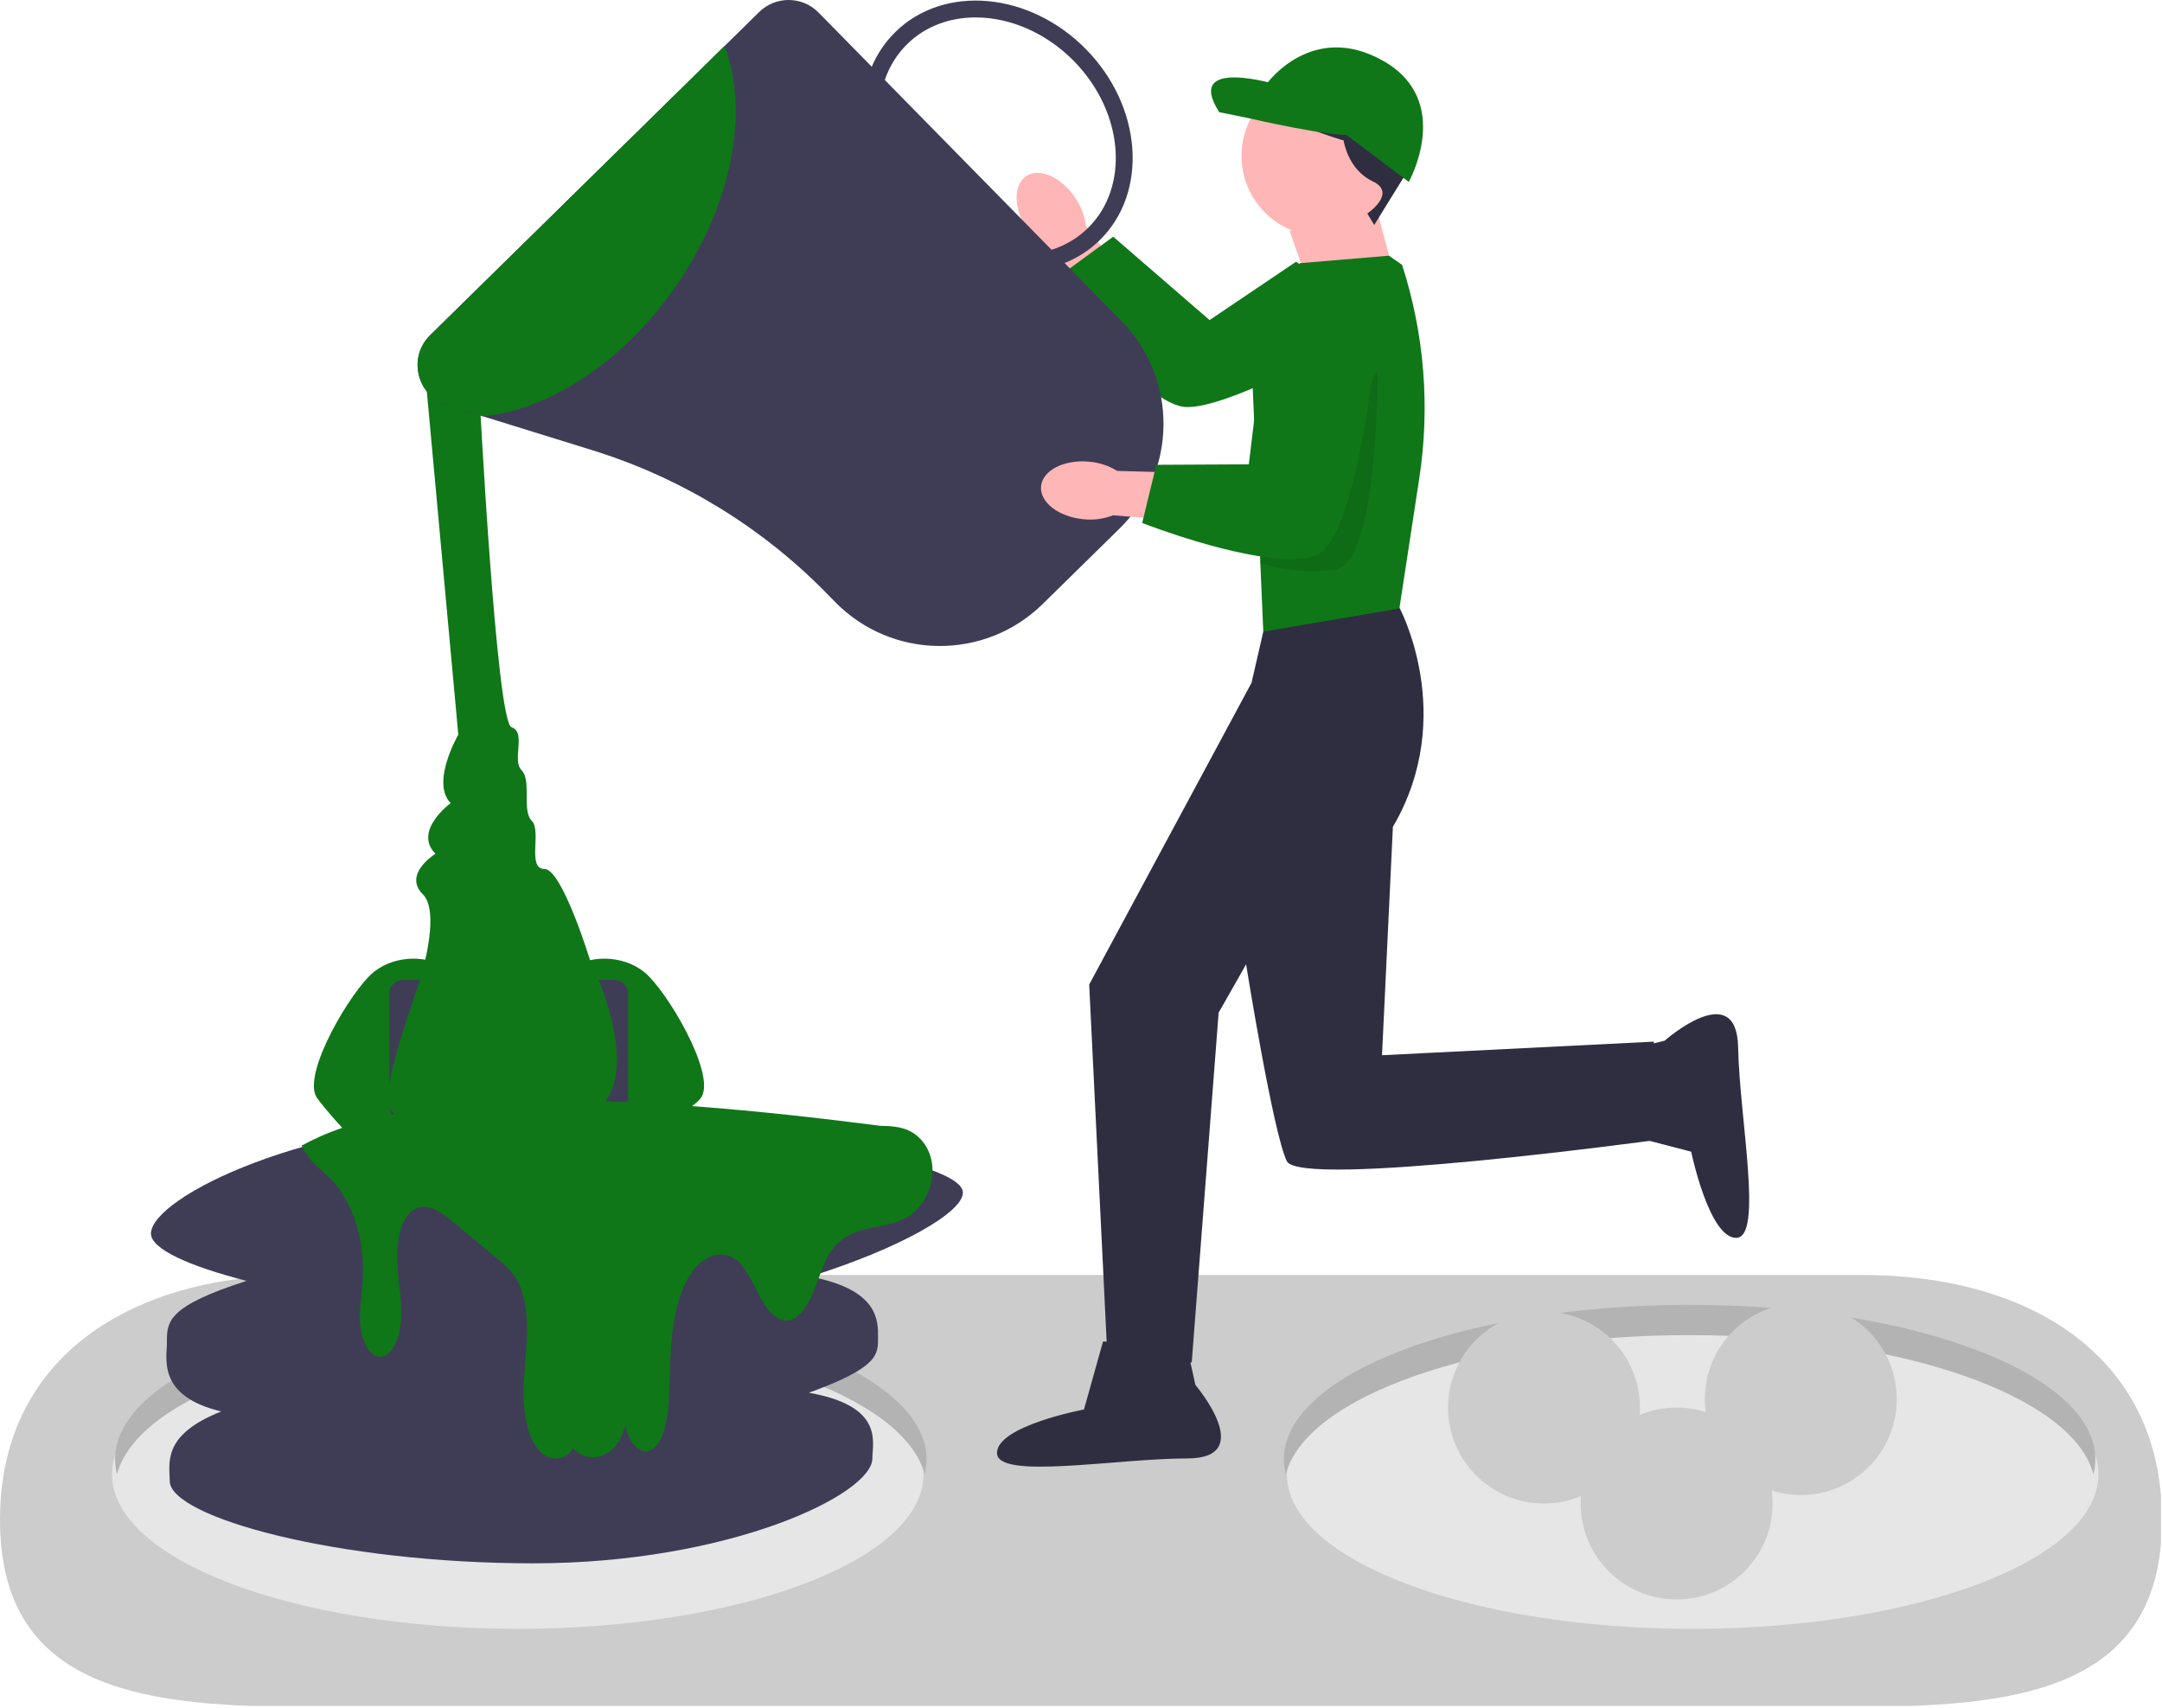 <svg width="305" height="241" viewBox="0 0 305 241" fill="none" xmlns="http://www.w3.org/2000/svg">
<g clip-path="url(#clip0_10_15)">
<path d="M262.71 240.768H42.29C18.971 240.768 -1.5281e-05 237.72 -1.5281e-05 214.402C-1.5281e-05 191.084 18.971 179.859 42.29 179.859H262.71C286.028 179.859 305 191.084 305 214.402C305 237.72 286.028 240.768 262.71 240.768Z" fill="#CCCCCC"/>
<path d="M73.046 229.78C104.659 229.78 130.287 220.026 130.287 207.994C130.287 195.963 104.659 186.209 73.046 186.209C41.433 186.209 15.805 195.963 15.805 207.994C15.805 220.026 41.433 229.78 73.046 229.78Z" fill="#E6E6E6"/>
<path d="M73.473 188.345C103.193 188.345 127.616 196.966 130.437 207.994C130.617 207.292 130.714 206.579 130.714 205.859C130.714 193.827 105.087 184.073 73.473 184.073C41.86 184.073 16.233 193.827 16.233 205.859C16.233 206.579 16.33 207.292 16.509 207.994C19.33 196.966 43.754 188.345 73.473 188.345Z" fill="#B3B3B3"/>
<path d="M238.789 229.78C270.402 229.78 296.029 220.026 296.029 207.994C296.029 195.963 270.402 186.209 238.789 186.209C207.175 186.209 181.548 195.963 181.548 207.994C181.548 220.026 207.175 229.78 238.789 229.78Z" fill="#E6E6E6"/>
<path d="M238.361 188.345C268.081 188.345 292.504 196.966 295.325 207.994C295.505 207.292 295.602 206.579 295.602 205.859C295.602 193.827 269.974 184.073 238.361 184.073C206.748 184.073 181.12 193.827 181.12 205.859C181.12 206.579 181.218 207.292 181.397 207.994C184.218 196.966 208.642 188.345 238.361 188.345Z" fill="#B3B3B3"/>
<path d="M135.84 168.244C135.84 163.132 98.884 157.831 71.279 157.831C43.675 157.831 21.296 168.917 21.296 174.029C21.296 176.177 26.594 178.603 34.783 180.694C23.453 184.328 23.546 186.505 23.546 189.414C23.546 191.691 22.165 196.946 31.211 199.118C22.77 202.442 23.944 206.462 23.944 208.92C23.944 214.032 47.608 220.541 75.213 220.541C102.818 220.541 123.07 210.848 123.07 205.736C123.07 203.45 124.749 198.347 114.115 196.476C124.082 192.842 123.866 191.055 123.866 188.617C123.866 186.445 124.074 181.915 114.28 180.096C126.915 176.125 135.84 171.064 135.84 168.244Z" fill="#3F3D56"/>
<path d="M80.806 140.106C82.433 138.627 85.013 138.313 86.948 139.358C88.883 140.403 86.443 145.075 86.099 147.247C85.974 148.033 84.606 157.186 84.561 157.98C84.515 158.775 93.24 157.277 93.962 157.613C95.004 158.098 98.381 155.743 98.966 154.753C100.983 151.339 93.969 139.591 90.87 137.118C87.77 134.644 83.016 134.646 79.785 136.944" fill="#0F7718"/>
<path d="M62.797 140.106C61.169 138.627 58.59 138.313 56.655 139.358C54.72 140.403 57.16 145.075 57.504 147.247C57.629 148.033 59.246 157.533 59.291 158.328C59.337 159.122 53.221 162.281 52.5 162.617C51.458 163.102 45.221 155.743 44.637 154.753C42.62 151.339 49.633 139.591 52.733 137.118C55.833 134.644 60.586 134.646 63.818 136.944" fill="#0F7718"/>
<path d="M86.694 138.236H56.827C55.769 138.236 54.912 139.094 54.912 140.151V156.143C54.912 157.201 55.769 158.058 56.827 158.058H86.694C87.752 158.058 88.609 157.201 88.609 156.143V140.151C88.609 139.094 87.752 138.236 86.694 138.236Z" fill="#3F3D56"/>
<path d="M59.925 52.07L64.653 103.641C64.653 103.641 60.721 110.432 63.58 113.292C63.58 113.292 58.219 117.223 61.436 120.44C61.436 120.44 56.789 123.3 59.649 126.159C61.65 128.161 60.394 134.13 59.46 137.531C58.702 140.293 53.397 154.168 55.002 156.541C56.84 159.257 73.22 159.402 80.022 158.328C93.605 156.183 83.239 135.452 83.239 135.452C83.239 135.452 79.307 122.585 76.805 122.585C74.303 122.585 76.448 117.223 75.018 115.794C73.588 114.364 75.018 110.12 73.588 108.667C72.159 107.215 74.303 103.323 72.159 102.588C70.014 101.854 67.609 55.108 67.609 55.108L59.925 52.07Z" fill="#0F7718"/>
<path d="M131.449 163.914C131.09 161.855 129.837 160.337 128.474 159.62C127.11 158.903 125.632 158.856 124.184 158.817C88.498 154.22 58.126 153.062 42.672 161.558C42.672 161.558 42.184 161.104 43.169 162.688C44.154 164.271 45.542 165.155 46.739 166.386C49.699 169.428 51.451 174.834 51.191 180.123C51.081 182.356 50.641 184.575 50.818 186.798C50.995 189.021 52.075 191.351 53.6 191.392C55.306 191.439 56.441 188.67 56.58 186.176C56.733 183.423 56.147 180.702 56.04 177.944C55.932 175.187 56.492 172.026 58.17 170.775C60.004 169.407 62.183 170.925 63.972 172.416C66.126 174.211 68.28 176.007 70.434 177.802C71.228 178.464 72.035 179.14 72.67 180.103C74.007 182.129 74.399 185.14 74.351 187.958C74.304 190.776 73.882 193.561 73.861 196.38C73.839 199.198 74.291 202.206 75.682 204.15C77.074 206.094 79.584 206.429 80.826 204.279C82.569 206.132 85.165 206.004 86.818 203.983C87.452 203.209 87.923 202.183 88.212 201.052C88.232 201.148 88.252 201.244 88.275 201.339C88.727 203.228 89.945 204.882 91.305 204.704C93.311 204.442 94.15 200.827 94.323 197.882C94.516 194.606 94.475 191.295 94.847 188.053C95.219 184.81 96.059 181.551 97.71 179.328C99.361 177.105 101.949 176.18 103.915 177.757C105.297 178.865 106.156 180.943 107.124 182.765C108.092 184.587 109.41 186.342 110.984 186.296C112.592 186.249 113.885 184.327 114.724 182.313C115.563 180.299 116.166 178.018 117.325 176.383C118.784 174.326 120.884 173.627 122.887 173.215C124.891 172.803 126.973 172.566 128.757 171.166C130.541 169.766 131.95 166.79 131.449 163.914Z" fill="#0F7718"/>
<path d="M155.606 189.251H167.274L168.645 195.387C168.645 195.387 177.465 205.742 167.494 205.742C157.523 205.742 140.649 208.81 140.649 204.975C140.649 201.14 152.921 198.838 152.921 198.838L155.606 189.251Z" fill="#2F2E41"/>
<path d="M228.941 159.967L228.722 148.301L234.831 146.815C234.831 146.815 245.018 137.801 245.205 147.77C245.393 157.739 248.778 174.553 244.944 174.625C241.11 174.697 238.578 162.471 238.578 162.471L228.941 159.967Z" fill="#2F2E41"/>
<path d="M194.309 29.925L196.689 38.732L185.978 44.207L181.931 32.543L194.309 29.925Z" fill="#FFB6B6"/>
<path d="M151.716 27.939C152.512 29.109 153.017 30.452 153.188 31.856L162.103 43.652L156.366 47.73L147.94 35.325C146.716 34.618 145.678 33.628 144.914 32.438C142.962 29.485 142.902 26.085 144.781 24.843C146.66 23.601 149.765 24.987 151.716 27.939Z" fill="#FFB6B6"/>
<path d="M178.999 85.704L197.356 85.584C197.356 85.584 205.704 100.924 196.5 116.648L194.966 148.862L233.317 146.945V160.861C233.317 160.861 183.461 167.654 181.543 163.819C179.626 159.984 175.791 136.042 175.791 136.042L171.918 142.857L168.121 192.198H156.264L153.655 138.891L176.558 96.322L178.999 85.704Z" fill="#2F2E41"/>
<path d="M183.368 37.128L195.942 36.07L197.795 37.361C200.934 47.062 201.766 57.362 200.227 67.441L197.417 85.831L178.217 89.109L176.691 53.947L183.368 37.128Z" fill="#0F7718"/>
<path d="M196.212 44.767L182.823 36.933L170.639 45.153L157.045 33.387L148.319 39.762C148.319 39.762 160.615 56.468 166.919 57.382C173.222 58.295 196.212 44.767 196.212 44.767Z" fill="#0F7718"/>
<path opacity="0.1" d="M194.353 52.258C194.353 52.258 194.503 79.653 188.285 80.377C182.068 81.102 177.742 79.363 177.742 79.363" fill="black"/>
<path d="M143.836 38.299C138.445 38.299 132.714 35.962 128.268 31.435C124.443 27.541 122.121 22.618 121.728 17.571C121.329 12.447 122.958 7.808 126.317 4.509C133.192 -2.243 145.254 -1.151 153.204 6.944C161.154 15.039 162.029 27.118 155.155 33.87C152.124 36.847 148.086 38.299 143.836 38.299ZM137.64 2.459C133.999 2.459 130.562 3.688 127.991 6.213C125.144 9.009 123.766 12.977 124.109 17.386C124.458 21.873 126.541 26.268 129.972 29.762C136.999 36.917 147.546 37.995 153.481 32.166C159.416 26.337 158.527 15.773 151.5 8.618C147.517 4.562 142.403 2.459 137.64 2.459Z" fill="#3F3D56"/>
<path d="M158.224 45.291L115.476 1.771C113.187 -0.562 109.429 -0.593 107.096 1.696L102.204 6.505L60.69 47.278C59.185 48.751 58.584 50.853 59.082 52.899C59.575 54.945 61.076 56.541 63.087 57.162L68.138 58.731L83.612 63.528C96.021 67.378 107.395 74.312 116.499 83.584L117.841 84.95C125.835 93.087 138.956 93.206 147.093 85.212L157.957 74.543C166.094 66.55 166.213 53.428 158.224 45.291Z" fill="#3F3D56"/>
<path d="M95.173 40.617C87.729 51.235 77.362 57.795 68.138 58.731L63.087 57.162C61.076 56.541 59.575 54.945 59.082 52.899C58.584 50.853 59.185 48.751 60.69 47.278L102.204 6.505C105.727 15.689 103.342 28.973 95.173 40.617Z" fill="#0F7718"/>
<path d="M153.618 65.13C155.028 65.24 156.392 65.686 157.595 66.431L172.375 66.851L171.969 73.878L157.02 72.695C155.703 73.209 154.281 73.399 152.875 73.251C149.349 72.928 146.659 70.848 146.865 68.605C147.07 66.362 150.094 64.806 153.618 65.13Z" fill="#FFB6B6"/>
<path d="M161.289 73.834L161.132 73.773L163.125 65.571L176.174 65.503L178.613 45.293C179.091 41.33 182.462 38.341 186.454 38.341C188.696 38.341 190.84 39.298 192.337 40.967C193.832 42.634 194.549 44.867 194.306 47.093C192.815 60.732 190.041 77.257 185.291 78.524C184.387 78.764 183.33 78.87 182.17 78.87C174.34 78.87 161.89 74.068 161.289 73.834Z" fill="#0F7718"/>
<path d="M186.437 33.289C192.674 33.289 197.73 28.233 197.73 21.995C197.73 15.758 192.674 10.702 186.437 10.702C180.199 10.702 175.143 15.758 175.143 21.995C175.143 28.233 180.199 33.289 186.437 33.289Z" fill="#FFB6B6"/>
<path d="M193.866 31.744L192.891 30.119C192.891 30.119 197.162 27.24 193.633 25.569C190.105 23.898 189.547 19.813 189.547 19.813C189.547 19.813 179.24 16.843 179.797 14.614C180.354 12.386 178.775 10.808 181.375 9.879C183.974 8.95 195.581 9.877 196.881 12.57C198.182 15.262 199.483 22.69 198.833 23.712C198.183 24.733 193.866 31.744 193.866 31.744Z" fill="#2F2E41"/>
<path d="M190.94 18.977L180.446 12.015C180.446 12.015 166.889 7.838 171.997 15.823L176.315 16.704C176.315 16.704 188.061 19.442 190.94 18.977Z" fill="#0F7718"/>
<path d="M187.782 17.399L198.74 25.662C198.74 25.662 205.145 14.24 195.117 8.577C185.088 2.914 178.729 11.783 178.729 11.783L181.375 14.614L187.782 17.399Z" fill="#0F7718"/>
<path d="M217.817 212.105C225.292 212.105 231.352 206.045 231.352 198.57C231.352 191.095 225.292 185.035 217.817 185.035C210.342 185.035 204.282 191.095 204.282 198.57C204.282 206.045 210.342 212.105 217.817 212.105Z" fill="#CCCCCC"/>
<path d="M254.044 210.911C261.519 210.911 267.579 204.851 267.579 197.376C267.579 189.9 261.519 183.84 254.044 183.84C246.568 183.84 240.508 189.9 240.508 197.376C240.508 204.851 246.568 210.911 254.044 210.911Z" fill="#CCCCCC"/>
<path d="M236.527 225.64C244.003 225.64 250.063 219.58 250.063 212.105C250.063 204.63 244.003 198.57 236.527 198.57C229.052 198.57 222.992 204.63 222.992 212.105C222.992 219.58 229.052 225.64 236.527 225.64Z" fill="#CCCCCC"/>
</g>
<defs>
<clipPath id="clip0_10_15">
<rect width="304.557" height="240.419" fill="white" transform="scale(1.001)"/>
</clipPath>
</defs>
</svg>
